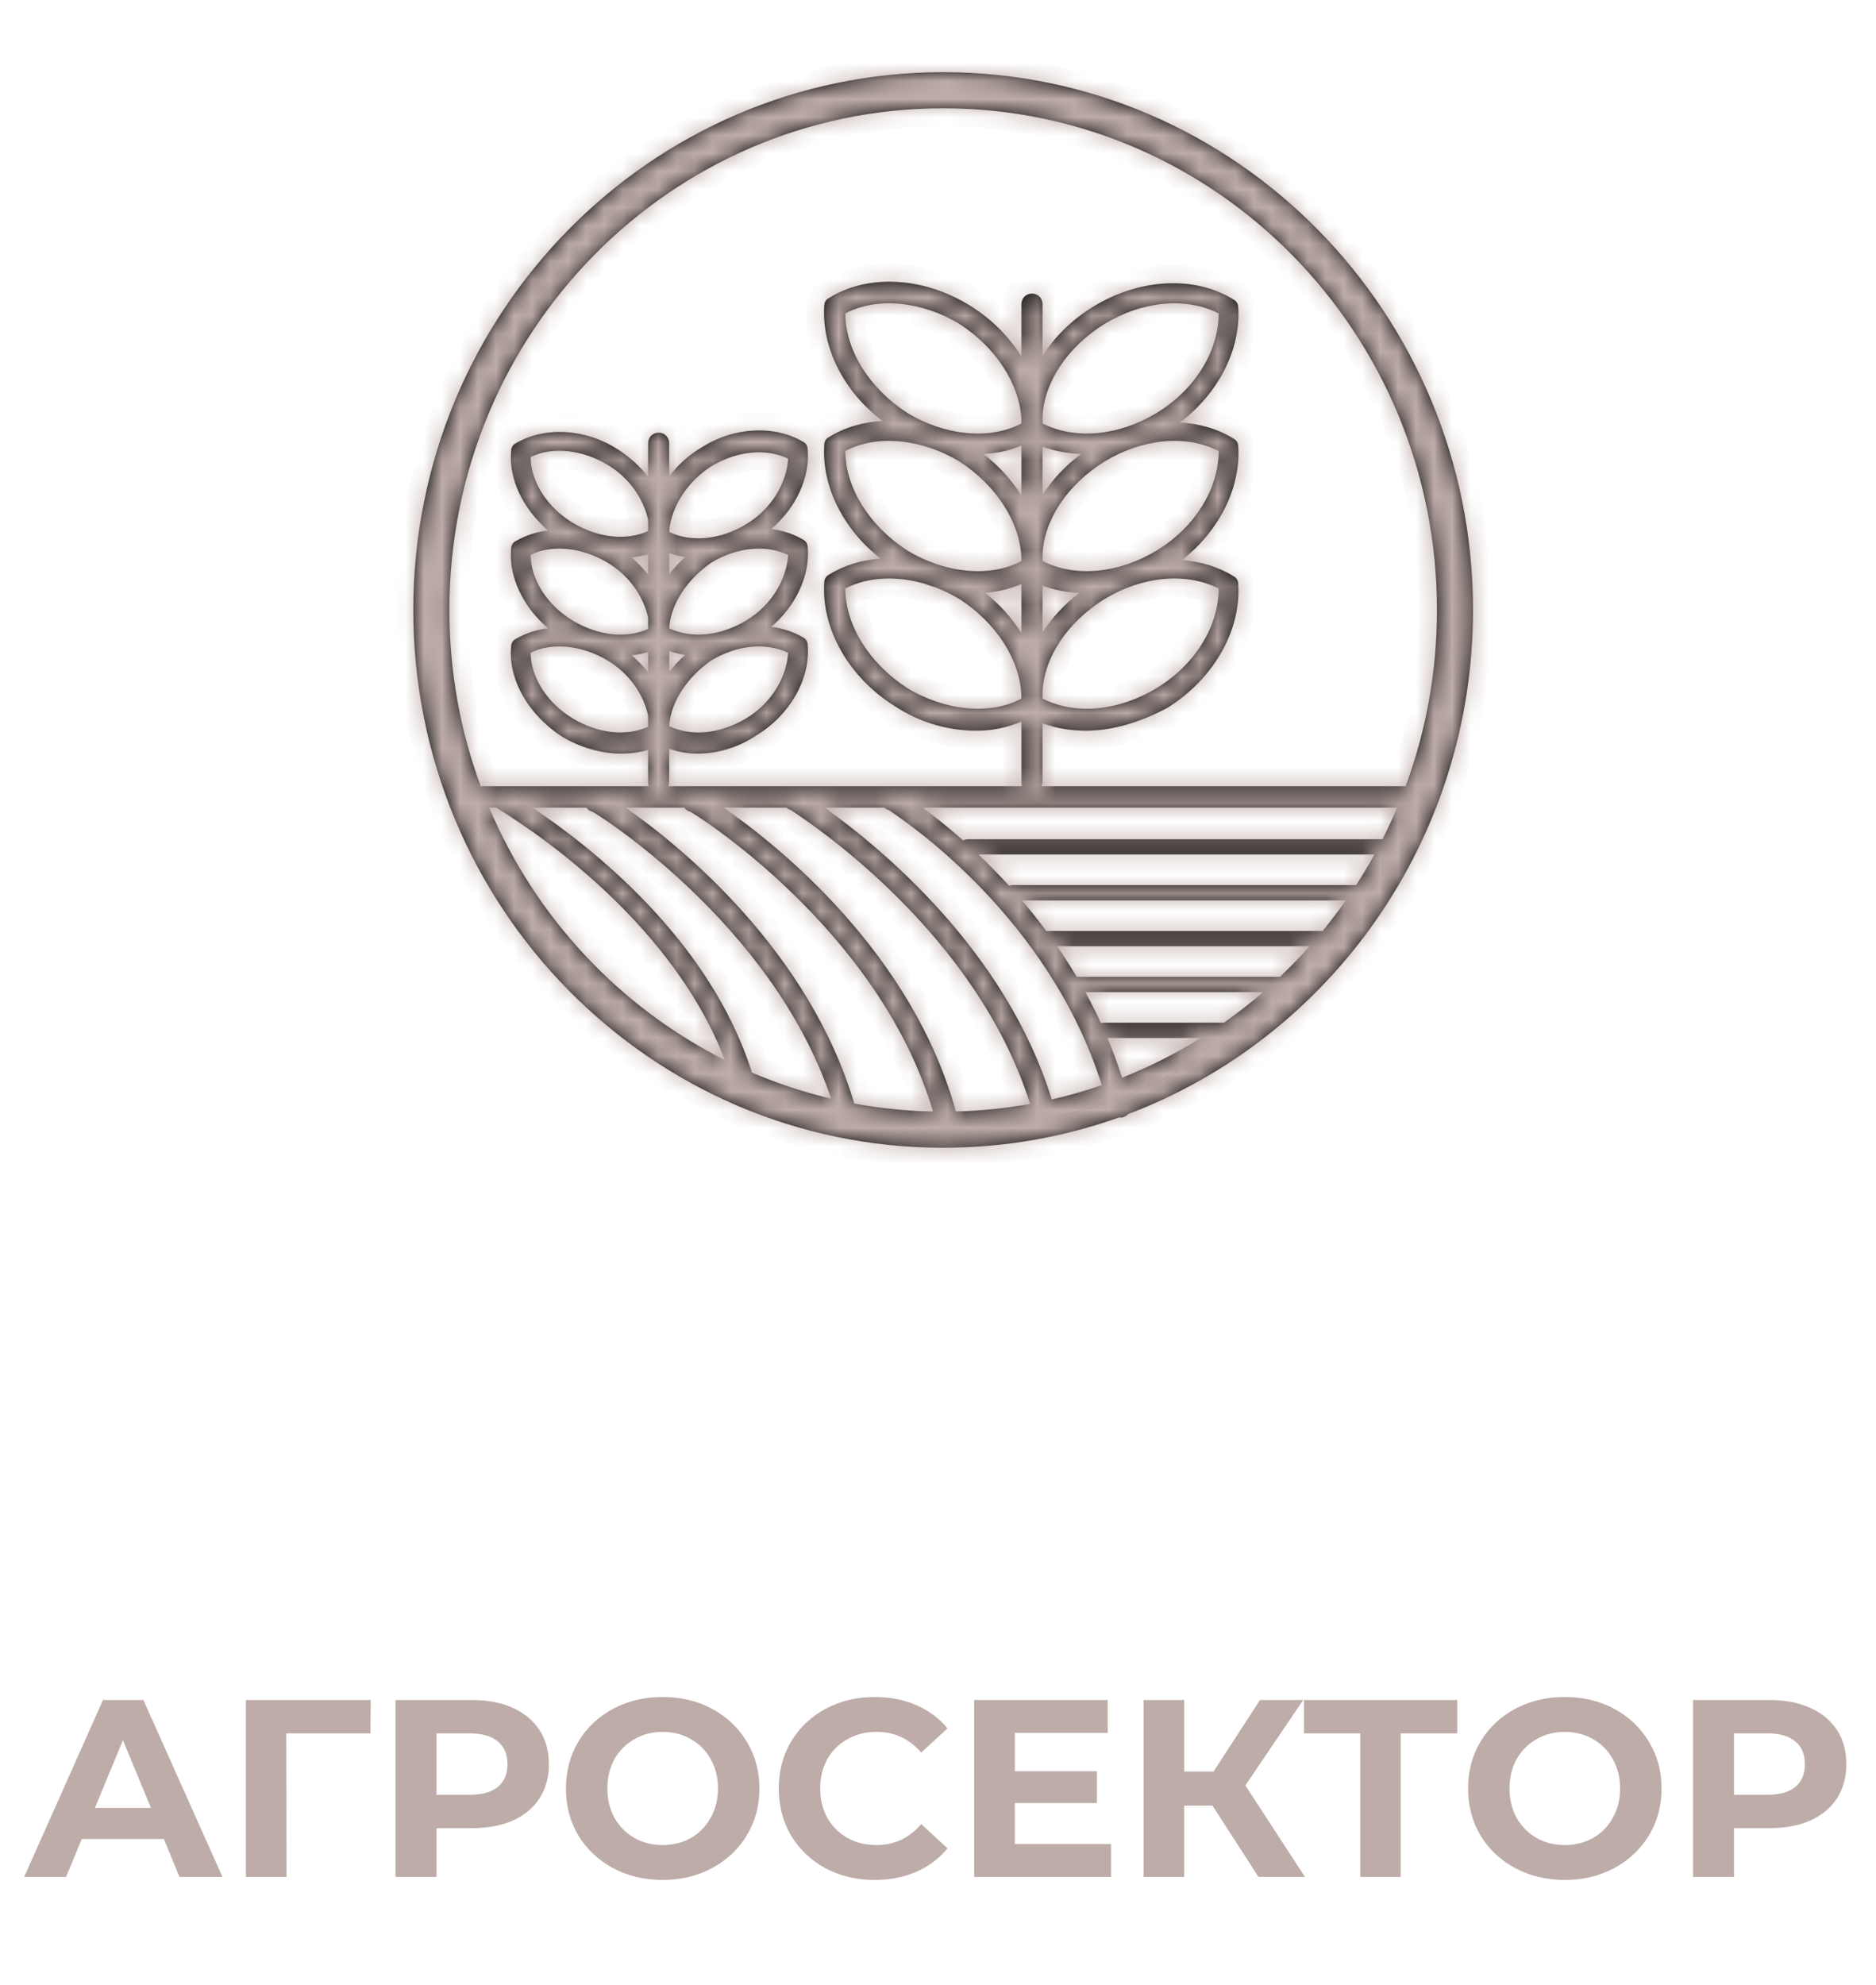 <svg width="104" height="110" viewBox="0 0 104 110" fill="none" xmlns="http://www.w3.org/2000/svg">
<mask id="path-1-inside-1" fill="white">
<path fill-rule="evenodd" clip-rule="evenodd" d="M24.912 33.798C24.912 18.432 37.182 6 52.287 6C67.391 6 79.661 18.432 79.661 33.798C79.661 37.237 79.047 40.529 77.924 43.567H57.74C57.774 43.485 57.795 43.391 57.795 43.286V40.078C58.562 40.363 59.388 40.49 60.215 40.49C61.717 40.49 63.303 39.981 64.721 39.219C67.308 37.61 68.811 34.899 68.644 32.358C68.644 32.189 68.56 32.02 68.393 31.935C67.547 31.406 66.56 31.109 65.518 31.04C67.612 29.405 68.793 27.003 68.644 24.735C68.644 24.566 68.56 24.396 68.393 24.312C67.519 23.766 66.496 23.467 65.416 23.411C67.574 21.775 68.795 19.332 68.644 17.027C68.644 16.858 68.56 16.689 68.393 16.604C66.224 15.249 63.136 15.418 60.549 17.027C59.4 17.742 58.465 18.674 57.795 19.712V16.86C57.795 16.521 57.544 16.267 57.21 16.267C56.877 16.267 56.626 16.521 56.626 16.86V19.76C55.952 18.669 54.986 17.688 53.789 16.943C51.202 15.334 48.114 15.164 45.944 16.519C45.777 16.604 45.694 16.773 45.694 16.943C45.542 19.247 46.763 21.691 48.921 23.326C47.842 23.383 46.818 23.681 45.944 24.227C45.777 24.312 45.694 24.481 45.694 24.651C45.545 26.918 46.725 29.321 48.819 30.955C47.777 31.025 46.791 31.321 45.944 31.85C45.777 31.935 45.694 32.104 45.694 32.274C45.527 34.815 47.029 37.525 49.616 39.135C51.035 40.066 52.62 40.49 54.123 40.49C55.035 40.49 55.859 40.31 56.626 39.983V43.371C56.626 43.44 56.637 43.506 56.656 43.567H37.055C37.083 43.485 37.098 43.391 37.098 43.286V41.489C37.581 41.663 38.116 41.76 38.683 41.76C39.768 41.76 40.937 41.421 41.938 40.744C43.774 39.643 44.943 37.61 44.776 35.746C44.776 35.577 44.692 35.408 44.525 35.323C43.997 35.013 43.395 34.815 42.758 34.733C44.111 33.581 44.916 31.894 44.776 30.326C44.776 30.156 44.692 29.987 44.525 29.902C43.997 29.592 43.395 29.394 42.758 29.312C44.111 28.161 44.916 26.473 44.776 24.905C44.776 24.735 44.692 24.566 44.525 24.481C42.94 23.549 40.686 23.634 38.85 24.82C38.16 25.234 37.564 25.78 37.098 26.399V24.567C37.098 24.229 36.847 23.974 36.514 23.974C36.18 23.974 35.929 24.229 35.929 24.567V26.413C35.476 25.84 34.91 25.325 34.26 24.905C32.424 23.719 30.171 23.634 28.585 24.566C28.418 24.651 28.335 24.82 28.335 24.989C28.193 26.568 29.011 28.208 30.381 29.394C29.734 29.473 29.121 29.672 28.585 29.987C28.418 30.072 28.335 30.241 28.335 30.41C28.193 31.989 29.011 33.629 30.381 34.814C29.734 34.894 29.121 35.093 28.585 35.408C28.418 35.492 28.335 35.662 28.335 35.831C28.168 37.695 29.336 39.643 31.172 40.828C32.174 41.421 33.342 41.76 34.427 41.76C34.934 41.76 35.441 41.698 35.929 41.554V43.371C35.929 43.44 35.94 43.506 35.959 43.567H27.505H27.504H26.649C25.526 40.529 24.912 37.237 24.912 33.798ZM27.119 44.753H27.504C28.766 45.521 37.11 50.688 40.185 58.739C34.355 55.817 29.695 50.848 27.119 44.753ZM29.523 44.753C32.77 46.931 39.355 52.057 41.685 59.434C43.092 60.036 44.56 60.52 46.075 60.878C42.806 51.103 32.921 44.979 32.842 44.979C32.7 44.943 32.588 44.861 32.513 44.753H29.523ZM34.683 44.753C37.803 46.927 44.848 52.691 47.356 61.147C48.777 61.409 50.236 61.56 51.724 61.591C48.713 51.402 38.347 44.979 38.266 44.979C38.124 44.943 38.013 44.861 37.938 44.753H34.683ZM57.106 61.167C55.765 61.409 54.39 61.552 52.99 61.588C50.599 52.892 43.312 46.964 40.117 44.753H43.601C43.669 44.819 43.756 44.868 43.858 44.894C43.862 44.899 43.898 44.923 43.962 44.965C45.042 45.682 54.124 51.713 57.106 61.167ZM58.304 60.923C55.752 52.642 48.827 46.977 45.724 44.753H49.026C49.094 44.819 49.18 44.868 49.282 44.894C49.287 44.899 49.318 44.92 49.374 44.957C50.313 45.59 58.167 50.876 61.081 60.13C60.176 60.442 59.249 60.707 58.304 60.923ZM77.454 44.753H51.151C51.771 45.21 52.54 45.815 53.388 46.566C53.477 46.526 53.584 46.504 53.701 46.504H76.642C76.932 45.931 77.203 45.347 77.454 44.753ZM76.194 47.35C75.876 47.928 75.538 48.493 75.181 49.044H56.17C56.087 49.044 56.009 49.057 55.94 49.081C55.364 48.449 54.793 47.872 54.243 47.35H76.194ZM56.654 49.892H74.611C74.203 50.473 73.774 51.038 73.325 51.586H58.001C57.558 50.987 57.107 50.422 56.654 49.892ZM58.606 52.432C58.978 52.972 59.341 53.537 59.69 54.127H70.958C71.529 53.586 72.077 53.021 72.601 52.432H58.606ZM61.031 56.685C60.76 56.095 60.472 55.524 60.172 54.974H70.023C69.328 55.574 68.604 56.139 67.853 56.668H61.199C61.14 56.668 61.084 56.674 61.031 56.685ZM61.395 57.515C61.691 58.222 61.962 58.956 62.203 59.716C63.731 59.113 65.193 58.374 66.573 57.515H61.395ZM81.661 33.798C81.661 46.587 73.714 57.508 62.542 61.731C62.467 61.819 62.357 61.884 62.218 61.919H62.051L62.041 61.919L62.03 61.919C58.982 63.005 55.703 63.597 52.287 63.597C36.049 63.597 22.912 50.242 22.912 33.798C22.912 17.355 36.049 4 52.287 4C68.524 4 81.661 17.355 81.661 33.798ZM35.929 28.8V29.432C34.691 29.979 33.144 29.799 31.756 28.97C30.338 28.123 29.42 26.683 29.42 25.328C30.588 24.735 32.257 24.905 33.676 25.752C34.889 26.476 35.674 27.633 35.929 28.8ZM35.929 30.712C35.631 30.8 35.325 30.858 35.017 30.889C35.356 31.179 35.663 31.496 35.929 31.834V30.712ZM37.098 31.82V30.648C37.378 30.748 37.675 30.823 37.986 30.869C37.654 31.157 37.356 31.477 37.098 31.82ZM35.929 34.221V34.853C34.691 35.4 33.144 35.219 31.756 34.391C30.338 33.544 29.42 32.104 29.42 30.749C30.588 30.156 32.257 30.326 33.676 31.173C34.889 31.896 35.674 33.053 35.929 34.221ZM35.929 36.133V37.255C35.663 36.917 35.356 36.6 35.017 36.31C35.325 36.278 35.631 36.221 35.929 36.133ZM37.098 37.241V36.069C37.378 36.169 37.675 36.244 37.986 36.289C37.654 36.577 37.356 36.898 37.098 37.241ZM35.929 39.642C35.674 38.474 34.889 37.317 33.676 36.593C32.257 35.746 30.588 35.577 29.42 36.17C29.42 37.525 30.338 38.965 31.756 39.812C33.144 40.64 34.691 40.821 35.929 40.274V39.642ZM37.106 40.133C37.108 40.169 37.11 40.206 37.111 40.242C38.361 40.827 39.94 40.656 41.354 39.812C42.773 38.965 43.607 37.525 43.691 36.17C42.439 35.577 40.853 35.746 39.434 36.593C38.133 37.502 37.228 38.812 37.106 40.133ZM41.354 34.391C39.94 35.235 38.361 35.406 37.111 34.821C37.11 34.785 37.108 34.748 37.106 34.712C37.228 33.392 38.133 32.081 39.434 31.173C40.853 30.326 42.439 30.156 43.691 30.749C43.607 32.104 42.773 33.544 41.354 34.391ZM39.434 25.836C38.143 26.656 37.242 28.03 37.109 29.345C37.111 29.392 37.112 29.439 37.113 29.486C38.362 30.07 39.941 29.899 41.354 29.055C42.773 28.208 43.607 26.768 43.691 25.413C42.439 24.82 40.853 24.989 39.434 25.836ZM56.62 23.225C56.616 23.307 56.614 23.389 56.614 23.471C54.862 24.395 52.365 24.139 50.284 22.872C48.197 21.517 46.862 19.399 46.862 17.366C48.614 16.435 51.118 16.689 53.205 17.959C55.209 19.261 56.52 21.267 56.62 23.225ZM57.795 23.102L57.795 23.465C59.631 24.396 62.051 24.142 64.137 22.872C66.224 21.601 67.559 19.484 67.559 17.366C65.723 16.435 63.303 16.689 61.216 17.959C59.175 19.234 57.872 21.184 57.795 23.102ZM57.795 27.42V24.747C58.475 24.999 59.201 25.128 59.933 25.154C59.062 25.799 58.34 26.574 57.795 27.42ZM57.795 30.726L57.795 31.088C59.631 32.02 62.051 31.765 64.137 30.495C66.224 29.224 67.559 27.107 67.559 24.989C65.723 24.058 63.303 24.312 61.216 25.582C59.175 26.857 57.872 28.807 57.795 30.726ZM54.512 25.15C55.379 25.813 56.093 26.606 56.626 27.468V24.688C55.97 24.975 55.272 25.116 54.512 25.15ZM56.626 35.091V32.359C55.998 32.627 55.332 32.797 54.61 32.849C55.433 33.496 56.114 34.261 56.626 35.091ZM57.795 32.455V35.043C58.318 34.232 59.003 33.486 59.826 32.857C59.131 32.823 58.442 32.695 57.795 32.455ZM57.795 38.349L57.795 38.711C59.631 39.643 62.051 39.389 64.137 38.118C66.224 36.848 67.559 34.73 67.559 32.612C65.723 31.681 63.303 31.935 61.216 33.205C59.175 34.48 57.872 36.43 57.795 38.349ZM51.248 32.342C51.444 32.416 51.643 32.481 51.842 32.539C52.307 32.715 52.765 32.938 53.205 33.205C55.224 34.517 56.539 36.543 56.622 38.514C56.618 38.582 56.616 38.65 56.615 38.717C54.863 39.642 52.365 39.386 50.284 38.118C48.197 36.763 46.862 34.645 46.862 32.612C48.089 31.96 49.685 31.889 51.248 32.342ZM56.622 30.891C56.618 30.959 56.616 31.026 56.615 31.094C54.863 32.019 52.365 31.763 50.284 30.495C48.197 29.14 46.862 27.022 46.862 24.989C48.614 24.058 51.118 24.312 53.205 25.582C55.224 26.894 56.539 28.92 56.622 30.891Z"/>
</mask>
<path fill-rule="evenodd" clip-rule="evenodd" d="M24.912 33.798C24.912 18.432 37.182 6 52.287 6C67.391 6 79.661 18.432 79.661 33.798C79.661 37.237 79.047 40.529 77.924 43.567H57.74C57.774 43.485 57.795 43.391 57.795 43.286V40.078C58.562 40.363 59.388 40.49 60.215 40.49C61.717 40.49 63.303 39.981 64.721 39.219C67.308 37.61 68.811 34.899 68.644 32.358C68.644 32.189 68.56 32.02 68.393 31.935C67.547 31.406 66.56 31.109 65.518 31.04C67.612 29.405 68.793 27.003 68.644 24.735C68.644 24.566 68.56 24.396 68.393 24.312C67.519 23.766 66.496 23.467 65.416 23.411C67.574 21.775 68.795 19.332 68.644 17.027C68.644 16.858 68.56 16.689 68.393 16.604C66.224 15.249 63.136 15.418 60.549 17.027C59.4 17.742 58.465 18.674 57.795 19.712V16.86C57.795 16.521 57.544 16.267 57.21 16.267C56.877 16.267 56.626 16.521 56.626 16.86V19.76C55.952 18.669 54.986 17.688 53.789 16.943C51.202 15.334 48.114 15.164 45.944 16.519C45.777 16.604 45.694 16.773 45.694 16.943C45.542 19.247 46.763 21.691 48.921 23.326C47.842 23.383 46.818 23.681 45.944 24.227C45.777 24.312 45.694 24.481 45.694 24.651C45.545 26.918 46.725 29.321 48.819 30.955C47.777 31.025 46.791 31.321 45.944 31.85C45.777 31.935 45.694 32.104 45.694 32.274C45.527 34.815 47.029 37.525 49.616 39.135C51.035 40.066 52.62 40.49 54.123 40.49C55.035 40.49 55.859 40.31 56.626 39.983V43.371C56.626 43.44 56.637 43.506 56.656 43.567H37.055C37.083 43.485 37.098 43.391 37.098 43.286V41.489C37.581 41.663 38.116 41.76 38.683 41.76C39.768 41.76 40.937 41.421 41.938 40.744C43.774 39.643 44.943 37.61 44.776 35.746C44.776 35.577 44.692 35.408 44.525 35.323C43.997 35.013 43.395 34.815 42.758 34.733C44.111 33.581 44.916 31.894 44.776 30.326C44.776 30.156 44.692 29.987 44.525 29.902C43.997 29.592 43.395 29.394 42.758 29.312C44.111 28.161 44.916 26.473 44.776 24.905C44.776 24.735 44.692 24.566 44.525 24.481C42.94 23.549 40.686 23.634 38.85 24.82C38.16 25.234 37.564 25.78 37.098 26.399V24.567C37.098 24.229 36.847 23.974 36.514 23.974C36.18 23.974 35.929 24.229 35.929 24.567V26.413C35.476 25.84 34.91 25.325 34.26 24.905C32.424 23.719 30.171 23.634 28.585 24.566C28.418 24.651 28.335 24.82 28.335 24.989C28.193 26.568 29.011 28.208 30.381 29.394C29.734 29.473 29.121 29.672 28.585 29.987C28.418 30.072 28.335 30.241 28.335 30.41C28.193 31.989 29.011 33.629 30.381 34.814C29.734 34.894 29.121 35.093 28.585 35.408C28.418 35.492 28.335 35.662 28.335 35.831C28.168 37.695 29.336 39.643 31.172 40.828C32.174 41.421 33.342 41.76 34.427 41.76C34.934 41.76 35.441 41.698 35.929 41.554V43.371C35.929 43.44 35.94 43.506 35.959 43.567H27.505H27.504H26.649C25.526 40.529 24.912 37.237 24.912 33.798ZM27.119 44.753H27.504C28.766 45.521 37.11 50.688 40.185 58.739C34.355 55.817 29.695 50.848 27.119 44.753ZM29.523 44.753C32.77 46.931 39.355 52.057 41.685 59.434C43.092 60.036 44.56 60.52 46.075 60.878C42.806 51.103 32.921 44.979 32.842 44.979C32.7 44.943 32.588 44.861 32.513 44.753H29.523ZM34.683 44.753C37.803 46.927 44.848 52.691 47.356 61.147C48.777 61.409 50.236 61.56 51.724 61.591C48.713 51.402 38.347 44.979 38.266 44.979C38.124 44.943 38.013 44.861 37.938 44.753H34.683ZM57.106 61.167C55.765 61.409 54.39 61.552 52.99 61.588C50.599 52.892 43.312 46.964 40.117 44.753H43.601C43.669 44.819 43.756 44.868 43.858 44.894C43.862 44.899 43.898 44.923 43.962 44.965C45.042 45.682 54.124 51.713 57.106 61.167ZM58.304 60.923C55.752 52.642 48.827 46.977 45.724 44.753H49.026C49.094 44.819 49.18 44.868 49.282 44.894C49.287 44.899 49.318 44.92 49.374 44.957C50.313 45.59 58.167 50.876 61.081 60.13C60.176 60.442 59.249 60.707 58.304 60.923ZM77.454 44.753H51.151C51.771 45.21 52.54 45.815 53.388 46.566C53.477 46.526 53.584 46.504 53.701 46.504H76.642C76.932 45.931 77.203 45.347 77.454 44.753ZM76.194 47.35C75.876 47.928 75.538 48.493 75.181 49.044H56.17C56.087 49.044 56.009 49.057 55.94 49.081C55.364 48.449 54.793 47.872 54.243 47.35H76.194ZM56.654 49.892H74.611C74.203 50.473 73.774 51.038 73.325 51.586H58.001C57.558 50.987 57.107 50.422 56.654 49.892ZM58.606 52.432C58.978 52.972 59.341 53.537 59.69 54.127H70.958C71.529 53.586 72.077 53.021 72.601 52.432H58.606ZM61.031 56.685C60.76 56.095 60.472 55.524 60.172 54.974H70.023C69.328 55.574 68.604 56.139 67.853 56.668H61.199C61.14 56.668 61.084 56.674 61.031 56.685ZM61.395 57.515C61.691 58.222 61.962 58.956 62.203 59.716C63.731 59.113 65.193 58.374 66.573 57.515H61.395ZM81.661 33.798C81.661 46.587 73.714 57.508 62.542 61.731C62.467 61.819 62.357 61.884 62.218 61.919H62.051L62.041 61.919L62.03 61.919C58.982 63.005 55.703 63.597 52.287 63.597C36.049 63.597 22.912 50.242 22.912 33.798C22.912 17.355 36.049 4 52.287 4C68.524 4 81.661 17.355 81.661 33.798ZM35.929 28.8V29.432C34.691 29.979 33.144 29.799 31.756 28.97C30.338 28.123 29.42 26.683 29.42 25.328C30.588 24.735 32.257 24.905 33.676 25.752C34.889 26.476 35.674 27.633 35.929 28.8ZM35.929 30.712C35.631 30.8 35.325 30.858 35.017 30.889C35.356 31.179 35.663 31.496 35.929 31.834V30.712ZM37.098 31.82V30.648C37.378 30.748 37.675 30.823 37.986 30.869C37.654 31.157 37.356 31.477 37.098 31.82ZM35.929 34.221V34.853C34.691 35.4 33.144 35.219 31.756 34.391C30.338 33.544 29.42 32.104 29.42 30.749C30.588 30.156 32.257 30.326 33.676 31.173C34.889 31.896 35.674 33.053 35.929 34.221ZM35.929 36.133V37.255C35.663 36.917 35.356 36.6 35.017 36.31C35.325 36.278 35.631 36.221 35.929 36.133ZM37.098 37.241V36.069C37.378 36.169 37.675 36.244 37.986 36.289C37.654 36.577 37.356 36.898 37.098 37.241ZM35.929 39.642C35.674 38.474 34.889 37.317 33.676 36.593C32.257 35.746 30.588 35.577 29.42 36.17C29.42 37.525 30.338 38.965 31.756 39.812C33.144 40.64 34.691 40.821 35.929 40.274V39.642ZM37.106 40.133C37.108 40.169 37.11 40.206 37.111 40.242C38.361 40.827 39.94 40.656 41.354 39.812C42.773 38.965 43.607 37.525 43.691 36.17C42.439 35.577 40.853 35.746 39.434 36.593C38.133 37.502 37.228 38.812 37.106 40.133ZM41.354 34.391C39.94 35.235 38.361 35.406 37.111 34.821C37.11 34.785 37.108 34.748 37.106 34.712C37.228 33.392 38.133 32.081 39.434 31.173C40.853 30.326 42.439 30.156 43.691 30.749C43.607 32.104 42.773 33.544 41.354 34.391ZM39.434 25.836C38.143 26.656 37.242 28.03 37.109 29.345C37.111 29.392 37.112 29.439 37.113 29.486C38.362 30.07 39.941 29.899 41.354 29.055C42.773 28.208 43.607 26.768 43.691 25.413C42.439 24.82 40.853 24.989 39.434 25.836ZM56.62 23.225C56.616 23.307 56.614 23.389 56.614 23.471C54.862 24.395 52.365 24.139 50.284 22.872C48.197 21.517 46.862 19.399 46.862 17.366C48.614 16.435 51.118 16.689 53.205 17.959C55.209 19.261 56.52 21.267 56.62 23.225ZM57.795 23.102L57.795 23.465C59.631 24.396 62.051 24.142 64.137 22.872C66.224 21.601 67.559 19.484 67.559 17.366C65.723 16.435 63.303 16.689 61.216 17.959C59.175 19.234 57.872 21.184 57.795 23.102ZM57.795 27.42V24.747C58.475 24.999 59.201 25.128 59.933 25.154C59.062 25.799 58.34 26.574 57.795 27.42ZM57.795 30.726L57.795 31.088C59.631 32.02 62.051 31.765 64.137 30.495C66.224 29.224 67.559 27.107 67.559 24.989C65.723 24.058 63.303 24.312 61.216 25.582C59.175 26.857 57.872 28.807 57.795 30.726ZM54.512 25.15C55.379 25.813 56.093 26.606 56.626 27.468V24.688C55.97 24.975 55.272 25.116 54.512 25.15ZM56.626 35.091V32.359C55.998 32.627 55.332 32.797 54.61 32.849C55.433 33.496 56.114 34.261 56.626 35.091ZM57.795 32.455V35.043C58.318 34.232 59.003 33.486 59.826 32.857C59.131 32.823 58.442 32.695 57.795 32.455ZM57.795 38.349L57.795 38.711C59.631 39.643 62.051 39.389 64.137 38.118C66.224 36.848 67.559 34.73 67.559 32.612C65.723 31.681 63.303 31.935 61.216 33.205C59.175 34.48 57.872 36.43 57.795 38.349ZM51.248 32.342C51.444 32.416 51.643 32.481 51.842 32.539C52.307 32.715 52.765 32.938 53.205 33.205C55.224 34.517 56.539 36.543 56.622 38.514C56.618 38.582 56.616 38.65 56.615 38.717C54.863 39.642 52.365 39.386 50.284 38.118C48.197 36.763 46.862 34.645 46.862 32.612C48.089 31.96 49.685 31.889 51.248 32.342ZM56.622 30.891C56.618 30.959 56.616 31.026 56.615 31.094C54.863 32.019 52.365 31.763 50.284 30.495C48.197 29.14 46.862 27.022 46.862 24.989C48.614 24.058 51.118 24.312 53.205 25.582C55.224 26.894 56.539 28.92 56.622 30.891Z" fill="black"/>
<path d="M77.924 43.567V44.567H78.62L78.862 43.914L77.924 43.567ZM57.74 43.567L56.817 43.184L56.242 44.567H57.74V43.567ZM57.795 40.078L58.142 39.141L56.795 38.642V40.078H57.795ZM64.721 39.219L65.195 40.1L65.223 40.085L65.25 40.068L64.721 39.219ZM68.644 32.358H67.644V32.391L67.646 32.424L68.644 32.358ZM68.393 31.935L67.864 32.783L67.901 32.807L67.941 32.827L68.393 31.935ZM65.518 31.04L64.903 30.252L62.838 31.863L65.452 32.038L65.518 31.04ZM68.644 24.735H67.644V24.768L67.646 24.801L68.644 24.735ZM68.393 24.312L67.864 25.16L67.901 25.183L67.941 25.204L68.393 24.312ZM65.416 23.411L64.812 22.614L62.631 24.266L65.364 24.409L65.416 23.411ZM68.644 17.027H67.644V17.06L67.646 17.093L68.644 17.027ZM68.393 16.604L67.864 17.452L67.901 17.476L67.941 17.496L68.393 16.604ZM60.549 17.027L61.077 17.877V17.877L60.549 17.027ZM57.795 19.712H56.795V23.106L58.635 20.255L57.795 19.712ZM56.626 19.76L55.776 20.286L57.626 23.278V19.76H56.626ZM53.789 16.943L54.317 16.094L53.789 16.943ZM45.944 16.519L46.397 17.411L46.436 17.391L46.474 17.367L45.944 16.519ZM45.694 16.943L46.691 17.008L46.694 16.976V16.943H45.694ZM48.921 23.326L48.974 24.325L51.706 24.182L49.525 22.529L48.921 23.326ZM45.944 24.227L46.397 25.119L46.436 25.099L46.474 25.075L45.944 24.227ZM45.694 24.651L46.691 24.716L46.694 24.683V24.651H45.694ZM48.819 30.955L48.886 31.953L51.499 31.779L49.434 30.167L48.819 30.955ZM45.944 31.85L46.397 32.742L46.436 32.722L46.474 32.698L45.944 31.85ZM45.694 32.274L46.691 32.339L46.694 32.306V32.274H45.694ZM49.616 39.135L50.165 38.299L50.155 38.292L50.144 38.285L49.616 39.135ZM56.626 39.983H57.626V38.469L56.234 39.063L56.626 39.983ZM56.656 43.567V44.567H58.029L57.608 43.261L56.656 43.567ZM37.055 43.567L36.107 43.247L35.661 44.567H37.055V43.567ZM37.098 41.489L37.436 40.548L36.098 40.067V41.489H37.098ZM41.938 40.744L41.424 39.886L41.4 39.9L41.378 39.916L41.938 40.744ZM44.776 35.746H43.776V35.791L43.78 35.836L44.776 35.746ZM44.525 35.323L44.019 36.185L44.045 36.201L44.073 36.215L44.525 35.323ZM42.758 34.733L42.11 33.972L40.389 35.438L42.631 35.725L42.758 34.733ZM44.776 30.326H43.776V30.37L43.78 30.415L44.776 30.326ZM44.525 29.902L44.019 30.764L44.045 30.78L44.073 30.794L44.525 29.902ZM42.758 29.312L42.11 28.551L40.389 30.017L42.631 30.304L42.758 29.312ZM44.776 24.905H43.776V24.949L43.78 24.994L44.776 24.905ZM44.525 24.481L44.019 25.343L44.045 25.359L44.073 25.373L44.525 24.481ZM38.85 24.82L39.365 25.678L39.379 25.669L39.393 25.66L38.85 24.82ZM37.098 26.399H36.098V29.39L37.897 27L37.098 26.399ZM35.929 26.413L35.145 27.033L36.929 29.291V26.413H35.929ZM34.26 24.905L34.803 24.065H34.803L34.26 24.905ZM28.585 24.566L29.038 25.458L29.065 25.444L29.092 25.428L28.585 24.566ZM28.335 24.989L29.331 25.079L29.335 25.034V24.989H28.335ZM30.381 29.394L30.503 30.386L32.739 30.112L31.035 28.637L30.381 29.394ZM28.585 29.987L29.038 30.878L29.065 30.865L29.092 30.849L28.585 29.987ZM28.335 30.41L29.331 30.5L29.335 30.455V30.41H28.335ZM30.381 34.814L30.503 35.807L32.739 35.533L31.035 34.058L30.381 34.814ZM28.585 35.408L29.038 36.299L29.065 36.285L29.092 36.27L28.585 35.408ZM28.335 35.831L29.331 35.92L29.335 35.876V35.831H28.335ZM31.172 40.828L30.63 41.669L30.646 41.679L30.663 41.689L31.172 40.828ZM35.929 41.554H36.929V40.216L35.646 40.594L35.929 41.554ZM35.959 43.567V44.567H37.332L36.911 43.261L35.959 43.567ZM26.649 43.567L25.711 43.914L25.953 44.567H26.649V43.567ZM27.504 44.753L28.024 43.899L27.784 43.753H27.504V44.753ZM27.119 44.753V43.753H25.61L26.198 45.142L27.119 44.753ZM40.185 58.739L39.737 59.633L42.037 60.786L41.119 58.382L40.185 58.739ZM41.685 59.434L40.731 59.736L40.869 60.174L41.292 60.354L41.685 59.434ZM29.523 44.753V43.753H26.236L28.966 45.584L29.523 44.753ZM46.075 60.878L45.846 61.851L47.593 62.263L47.024 60.56L46.075 60.878ZM32.842 44.979L32.596 45.948L32.717 45.979H32.842V44.979ZM32.513 44.753L33.334 44.182L33.036 43.753H32.513V44.753ZM47.356 61.147L46.397 61.431L46.571 62.019L47.174 62.13L47.356 61.147ZM34.683 44.753V43.753H31.498L34.111 45.574L34.683 44.753ZM51.724 61.591L51.704 62.591L53.071 62.619L52.684 61.307L51.724 61.591ZM38.266 44.979L38.02 45.948L38.141 45.979H38.266V44.979ZM37.938 44.753L38.759 44.182L38.46 43.753H37.938V44.753ZM52.99 61.588L52.026 61.853L52.233 62.607L53.015 62.587L52.99 61.588ZM57.106 61.167L57.283 62.151L58.401 61.95L58.059 60.866L57.106 61.167ZM40.117 44.753V43.753H36.914L39.548 45.575L40.117 44.753ZM43.601 44.753L44.295 44.033L44.004 43.753H43.601V44.753ZM43.858 44.894L44.57 44.192L44.374 43.993L44.103 43.925L43.858 44.894ZM43.962 44.965L43.409 45.798L43.409 45.798L43.962 44.965ZM45.724 44.753V43.753H42.613L45.142 45.566L45.724 44.753ZM58.304 60.923L57.348 61.217L57.621 62.104L58.526 61.898L58.304 60.923ZM49.026 44.753L49.719 44.033L49.429 43.753H49.026V44.753ZM49.282 44.894L49.994 44.192L49.798 43.993L49.528 43.925L49.282 44.894ZM49.374 44.957L49.932 44.128L49.932 44.128L49.374 44.957ZM61.081 60.13L61.407 61.076L62.328 60.759L62.035 59.83L61.081 60.13ZM51.151 44.753V43.753H48.108L50.558 45.558L51.151 44.753ZM77.454 44.753L78.375 45.142L78.963 43.753H77.454V44.753ZM53.388 46.566L52.725 47.315L53.208 47.743L53.797 47.478L53.388 46.566ZM76.642 46.504V47.504H77.256L77.534 46.956L76.642 46.504ZM75.181 49.044V50.044H75.725L76.02 49.588L75.181 49.044ZM76.194 47.35L77.07 47.833L77.887 46.35H76.194V47.35ZM55.94 49.081L55.2 49.755L55.642 50.239L56.263 50.027L55.94 49.081ZM54.243 47.35V46.35H51.737L53.555 48.076L54.243 47.35ZM74.611 49.892L75.43 50.465L76.532 48.892H74.611V49.892ZM56.654 49.892V48.892H54.488L55.893 50.54L56.654 49.892ZM73.325 51.586V52.586H73.798L74.098 52.22L73.325 51.586ZM58.001 51.586L57.197 52.181L57.497 52.586H58.001V51.586ZM59.69 54.127L58.829 54.636L59.119 55.127H59.69V54.127ZM58.606 52.432V51.432H56.703L57.783 53L58.606 52.432ZM70.958 54.127V55.127H71.357L71.646 54.852L70.958 54.127ZM72.601 52.432L73.348 53.097L74.83 51.432H72.601V52.432ZM60.172 54.974V53.974H58.486L59.294 55.453L60.172 54.974ZM61.031 56.685L60.122 57.102L60.457 57.831L61.241 57.663L61.031 56.685ZM70.023 54.974L70.677 55.73L72.709 53.974H70.023V54.974ZM67.853 56.668V57.668H68.169L68.428 57.486L67.853 56.668ZM61.395 57.515V56.515H59.892L60.472 57.901L61.395 57.515ZM62.203 59.716L61.25 60.018L61.574 61.04L62.57 60.646L62.203 59.716ZM66.573 57.515L67.102 58.364L70.072 56.515H66.573V57.515ZM62.542 61.731L62.189 60.795L61.948 60.886L61.781 61.082L62.542 61.731ZM62.218 61.919V62.919H62.343L62.464 62.888L62.218 61.919ZM62.051 61.919L62.042 62.919H62.051V61.919ZM62.041 61.919L62.013 62.919L62.022 62.919L62.032 62.919L62.041 61.919ZM62.03 61.919L62.058 60.919L61.871 60.914L61.694 60.977L62.03 61.919ZM35.929 29.432L36.333 30.347L36.929 30.084V29.432H35.929ZM35.929 28.8H36.929V28.692L36.906 28.586L35.929 28.8ZM31.756 28.97L32.269 28.112L31.756 28.97ZM29.42 25.328L28.967 24.436L28.42 24.714V25.328H29.42ZM33.676 25.752L34.189 24.893L33.676 25.752ZM35.017 30.889L34.916 29.894L32.59 30.132L34.368 31.649L35.017 30.889ZM35.929 30.712H36.929V29.374L35.646 29.753L35.929 30.712ZM35.929 31.834L35.145 32.454L36.929 34.712V31.834H35.929ZM37.098 30.648L37.436 29.707L36.098 29.226V30.648H37.098ZM37.098 31.82H36.098V34.81L37.897 32.421L37.098 31.82ZM37.986 30.869L38.641 31.624L40.29 30.193L38.13 29.879L37.986 30.869ZM35.929 34.853L36.333 35.768L36.929 35.505V34.853H35.929ZM35.929 34.221H36.929V34.113L36.906 34.007L35.929 34.221ZM31.756 34.391L31.244 35.25H31.244L31.756 34.391ZM29.42 30.749L28.967 29.857L28.42 30.135V30.749H29.42ZM33.676 31.173L33.163 32.031H33.163L33.676 31.173ZM35.929 37.255L35.145 37.875L36.929 40.133V37.255H35.929ZM35.929 36.133H36.929V34.795L35.646 35.174L35.929 36.133ZM35.017 36.31L34.916 35.315L32.59 35.553L34.368 37.07L35.017 36.31ZM37.098 36.069L37.436 35.127L36.098 34.646V36.069H37.098ZM37.098 37.241H36.098V40.231L37.897 37.842L37.098 37.241ZM37.986 36.289L38.641 37.045L40.29 35.614L38.13 35.3L37.986 36.289ZM33.676 36.593L34.189 35.735H34.189L33.676 36.593ZM35.929 39.642H36.929V39.534L36.906 39.428L35.929 39.642ZM29.42 36.17L28.967 35.278L28.42 35.556V36.17H29.42ZM31.756 39.812L32.269 38.953L32.269 38.953L31.756 39.812ZM35.929 40.274L36.333 41.188L36.929 40.925V40.274H35.929ZM37.111 40.242L36.111 40.278L36.133 40.888L36.687 41.147L37.111 40.242ZM37.106 40.133L36.11 40.041L36.103 40.118L36.108 40.195L37.106 40.133ZM41.354 39.812L40.841 38.953L40.841 38.953L41.354 39.812ZM43.691 36.17L44.689 36.231L44.73 35.556L44.119 35.266L43.691 36.17ZM39.434 36.593L38.922 35.735L38.891 35.753L38.862 35.773L39.434 36.593ZM37.111 34.821L36.111 34.857L36.133 35.467L36.687 35.727L37.111 34.821ZM41.354 34.391L41.867 35.25L41.354 34.391ZM37.106 34.712L36.11 34.62L36.103 34.697L36.108 34.774L37.106 34.712ZM39.434 31.173L38.922 30.314L38.891 30.332L38.862 30.352L39.434 31.173ZM43.691 30.749L44.689 30.811L44.73 30.135L44.119 29.845L43.691 30.749ZM37.109 29.345L36.114 29.244L36.106 29.319L36.11 29.394L37.109 29.345ZM39.434 25.836L38.922 24.978L38.91 24.985L38.899 24.992L39.434 25.836ZM37.113 29.486L36.113 29.501L36.122 30.127L36.689 30.392L37.113 29.486ZM41.354 29.055L40.841 28.196H40.841L41.354 29.055ZM43.691 25.413L44.689 25.474L44.73 24.799L44.119 24.509L43.691 25.413ZM56.614 23.471L57.08 24.356L57.611 24.076L57.614 23.477L56.614 23.471ZM56.62 23.225L57.619 23.271L57.621 23.222L57.619 23.174L56.62 23.225ZM50.284 22.872L49.739 23.71L49.751 23.718L49.764 23.726L50.284 22.872ZM46.862 17.366L46.392 16.483L45.862 16.765V17.366H46.862ZM53.205 17.959L53.749 17.121L53.737 17.113L53.725 17.105L53.205 17.959ZM57.795 23.465L56.795 23.465L56.795 24.079L57.342 24.357L57.795 23.465ZM57.795 23.102L56.795 23.062L56.795 23.082V23.102L57.795 23.102ZM67.559 17.366H68.559V16.752L68.011 16.475L67.559 17.366ZM61.216 17.959L60.696 17.105L60.687 17.111L61.216 17.959ZM57.795 24.747L58.142 23.81L56.795 23.311V24.747H57.795ZM57.795 27.42H56.795V30.814L58.635 27.962L57.795 27.42ZM59.933 25.154L60.528 25.957L62.825 24.256L59.968 24.154L59.933 25.154ZM57.795 31.088L56.795 31.088L56.795 31.702L57.342 31.98L57.795 31.088ZM57.795 30.726L56.795 30.685L56.795 30.705V30.726L57.795 30.726ZM64.137 30.495L63.617 29.641L64.137 30.495ZM67.559 24.989H68.559V24.375L68.011 24.098L67.559 24.989ZM61.216 25.582L60.696 24.728L60.687 24.734L61.216 25.582ZM56.626 27.468L55.776 27.994L57.626 30.985V27.468H56.626ZM54.512 25.15L54.467 24.151L51.721 24.276L53.905 25.945L54.512 25.15ZM56.626 24.688H57.626V23.159L56.226 23.772L56.626 24.688ZM56.626 32.359H57.626V30.846L56.234 31.439L56.626 32.359ZM56.626 35.091L55.776 35.617L57.626 38.609V35.091H56.626ZM54.61 32.849L54.537 31.852L51.961 32.039L53.992 33.635L54.61 32.849ZM57.795 35.043H56.795V38.437L58.635 35.585L57.795 35.043ZM57.795 32.455L58.142 31.517L56.795 31.018V32.455H57.795ZM59.826 32.857L60.433 33.652L62.605 31.993L59.876 31.858L59.826 32.857ZM57.795 38.711L56.795 38.711L56.795 39.325L57.342 39.603L57.795 38.711ZM57.795 38.349L56.795 38.308L56.795 38.328V38.349L57.795 38.349ZM64.137 38.118L63.617 37.264L64.137 38.118ZM67.559 32.612H68.559V31.999L68.011 31.721L67.559 32.612ZM61.216 33.205L60.696 32.351L60.687 32.357L61.216 33.205ZM51.842 32.539L52.195 31.604L52.158 31.59L52.121 31.579L51.842 32.539ZM51.248 32.342L51.599 31.405L51.563 31.392L51.526 31.381L51.248 32.342ZM53.205 33.205L53.749 32.367L53.737 32.359L53.725 32.351L53.205 33.205ZM56.622 38.514L57.621 38.567L57.623 38.52L57.621 38.473L56.622 38.514ZM56.615 38.717L57.081 39.602L57.603 39.326L57.615 38.736L56.615 38.717ZM50.284 38.118L49.739 38.957L49.751 38.965L49.764 38.972L50.284 38.118ZM46.862 32.612L46.392 31.73L45.862 32.012V32.612H46.862ZM56.615 31.094L57.081 31.978L57.603 31.703L57.615 31.113L56.615 31.094ZM56.622 30.891L57.621 30.944L57.623 30.897L57.621 30.849L56.622 30.891ZM50.284 30.495L49.739 31.334L49.751 31.341L49.764 31.349L50.284 30.495ZM46.862 24.989L46.392 24.106L45.862 24.389V24.989H46.862ZM53.205 25.582L53.749 24.744L53.737 24.736L53.725 24.728L53.205 25.582ZM52.287 5C36.616 5 23.912 17.893 23.912 33.798H25.912C25.912 18.97 37.748 7 52.287 7V5ZM80.661 33.798C80.661 17.893 67.957 5 52.287 5V7C66.825 7 78.661 18.97 78.661 33.798H80.661ZM78.862 43.914C80.025 40.766 80.661 37.357 80.661 33.798H78.661C78.661 37.117 78.069 40.292 76.986 43.22L78.862 43.914ZM57.74 44.567H77.924V42.567H57.74V44.567ZM56.795 43.286C56.795 43.259 56.8 43.223 56.817 43.184L58.664 43.951C58.748 43.747 58.795 43.522 58.795 43.286H56.795ZM56.795 40.078V43.286H58.795V40.078H56.795ZM60.215 39.49C59.489 39.49 58.782 39.378 58.142 39.141L57.447 41.016C58.342 41.347 59.288 41.49 60.215 41.49V39.49ZM64.248 38.338C62.926 39.049 61.504 39.49 60.215 39.49V41.49C61.93 41.49 63.679 40.914 65.195 40.1L64.248 38.338ZM67.646 32.424C67.785 34.535 66.523 36.921 64.193 38.37L65.25 40.068C68.094 38.299 69.837 35.264 69.642 32.293L67.646 32.424ZM67.941 32.827C67.721 32.715 67.644 32.505 67.644 32.358H69.644C69.644 31.873 69.4 31.324 68.846 31.043L67.941 32.827ZM65.452 32.038C66.348 32.097 67.172 32.351 67.864 32.783L68.923 31.087C67.922 30.461 66.773 30.121 65.585 30.042L65.452 32.038ZM67.646 24.801C67.77 26.683 66.783 28.784 64.903 30.252L66.133 31.828C68.442 30.026 69.816 27.323 69.642 24.67L67.646 24.801ZM67.941 25.204C67.721 25.092 67.644 24.882 67.644 24.735H69.644C69.644 24.25 69.4 23.701 68.846 23.42L67.941 25.204ZM65.364 24.409C66.294 24.458 67.149 24.714 67.864 25.16L68.923 23.464C67.889 22.818 66.698 22.476 65.468 22.412L65.364 24.409ZM67.646 17.093C67.772 19.006 66.75 21.145 64.812 22.614L66.02 24.208C68.398 22.406 69.819 19.658 69.642 16.962L67.646 17.093ZM67.941 17.496C67.721 17.384 67.644 17.174 67.644 17.027H69.644C69.644 16.543 69.4 15.993 68.846 15.712L67.941 17.496ZM61.077 17.877C63.417 16.421 66.088 16.343 67.864 17.452L68.923 15.756C66.36 14.155 62.855 14.415 60.02 16.178L61.077 17.877ZM58.635 20.255C59.223 19.343 60.051 18.515 61.077 17.877L60.02 16.178C58.748 16.97 57.706 18.006 56.954 19.17L58.635 20.255ZM56.795 16.86V19.712H58.795V16.86H56.795ZM57.21 17.267C57.116 17.267 57.003 17.227 56.915 17.138C56.828 17.049 56.795 16.942 56.795 16.86H58.795C58.795 15.982 58.111 15.267 57.21 15.267V17.267ZM57.626 16.86C57.626 16.942 57.593 17.049 57.505 17.138C57.417 17.227 57.305 17.267 57.21 17.267V15.267C56.31 15.267 55.626 15.982 55.626 16.86H57.626ZM57.626 19.76V16.86H55.626V19.76H57.626ZM53.261 17.792C54.33 18.457 55.184 19.328 55.776 20.286L57.477 19.234C56.72 18.009 55.643 16.919 54.317 16.094L53.261 17.792ZM46.474 17.367C48.25 16.258 50.921 16.336 53.261 17.792L54.317 16.094C51.483 14.331 47.978 14.07 45.414 15.671L46.474 17.367ZM46.694 16.943C46.694 17.089 46.617 17.299 46.397 17.411L45.491 15.628C44.938 15.909 44.694 16.458 44.694 16.943H46.694ZM49.525 22.529C47.587 21.06 46.566 18.921 46.691 17.008L44.696 16.877C44.519 19.573 45.94 22.321 48.317 24.123L49.525 22.529ZM46.474 25.075C47.188 24.629 48.044 24.373 48.974 24.325L48.869 22.327C47.64 22.392 46.448 22.733 45.414 23.379L46.474 25.075ZM46.694 24.651C46.694 24.797 46.617 25.007 46.397 25.119L45.491 23.335C44.938 23.616 44.694 24.166 44.694 24.651H46.694ZM49.434 30.167C47.554 28.7 46.568 26.598 46.691 24.716L44.696 24.585C44.522 27.238 45.895 29.942 48.204 31.744L49.434 30.167ZM46.474 32.698C47.166 32.266 47.99 32.013 48.886 31.953L48.752 29.957C47.565 30.037 46.416 30.377 45.414 31.002L46.474 32.698ZM46.694 32.274C46.694 32.42 46.617 32.63 46.397 32.742L45.491 30.958C44.938 31.239 44.694 31.789 44.694 32.274H46.694ZM50.144 38.285C47.814 36.836 46.553 34.45 46.691 32.339L44.696 32.208C44.501 35.179 46.244 38.214 49.088 39.984L50.144 38.285ZM54.123 39.49C52.806 39.49 51.413 39.118 50.165 38.299L49.067 39.97C50.656 41.014 52.434 41.49 54.123 41.49V39.49ZM56.234 39.063C55.588 39.338 54.897 39.49 54.123 39.49V41.49C55.173 41.49 56.13 41.281 57.019 40.902L56.234 39.063ZM57.626 43.371V39.983H55.626V43.371H57.626ZM57.608 43.261C57.621 43.301 57.626 43.339 57.626 43.371H55.626C55.626 43.542 55.652 43.711 55.705 43.874L57.608 43.261ZM37.055 44.567H56.656V42.567H37.055V44.567ZM36.098 43.286C36.098 43.294 36.097 43.279 36.107 43.247L38.002 43.887C38.068 43.691 38.098 43.487 38.098 43.286H36.098ZM36.098 41.489V43.286H38.098V41.489H36.098ZM38.683 40.76C38.23 40.76 37.81 40.683 37.436 40.548L36.759 42.431C37.353 42.644 38.002 42.76 38.683 42.76V40.76ZM41.378 39.916C40.542 40.481 39.569 40.76 38.683 40.76V42.76C39.968 42.76 41.331 42.362 42.498 41.572L41.378 39.916ZM43.78 35.836C43.906 37.246 42.997 38.943 41.424 39.886L42.452 41.601C44.551 40.343 45.979 37.974 45.772 35.657L43.78 35.836ZM44.073 36.215C43.853 36.103 43.776 35.893 43.776 35.746H45.776C45.776 35.261 45.532 34.712 44.978 34.431L44.073 36.215ZM42.631 35.725C43.145 35.791 43.617 35.949 44.019 36.185L45.032 34.461C44.377 34.076 43.644 33.839 42.886 33.742L42.631 35.725ZM43.78 30.415C43.885 31.595 43.27 32.984 42.11 33.972L43.407 35.495C44.952 34.179 45.947 32.193 45.772 30.236L43.78 30.415ZM44.073 30.794C43.853 30.682 43.776 30.472 43.776 30.326H45.776C45.776 29.84 45.532 29.291 44.978 29.01L44.073 30.794ZM42.631 30.304C43.145 30.37 43.617 30.528 44.019 30.764L45.032 29.04C44.377 28.655 43.644 28.418 42.886 28.321L42.631 30.304ZM43.78 24.994C43.885 26.174 43.27 27.563 42.11 28.551L43.407 30.074C44.952 28.758 45.947 26.772 45.772 24.816L43.78 24.994ZM44.073 25.373C43.853 25.261 43.776 25.051 43.776 24.905H45.776C45.776 24.42 45.532 23.87 44.978 23.59L44.073 25.373ZM39.393 25.66C40.955 24.651 42.801 24.628 44.019 25.343L45.032 23.619C43.078 22.471 40.418 22.617 38.308 23.98L39.393 25.66ZM37.897 27C38.287 26.482 38.788 26.024 39.365 25.678L38.336 23.962C37.532 24.445 36.84 25.078 36.299 25.797L37.897 27ZM36.098 24.567V26.399H38.098V24.567H36.098ZM36.514 24.974C36.419 24.974 36.306 24.935 36.218 24.846C36.131 24.757 36.098 24.65 36.098 24.567H38.098C38.098 23.69 37.413 22.974 36.514 22.974V24.974ZM36.929 24.567C36.929 24.65 36.896 24.757 36.809 24.846C36.721 24.935 36.608 24.974 36.514 24.974V22.974C35.614 22.974 34.929 23.69 34.929 24.567H36.929ZM36.929 26.413V24.567H34.929V26.413H36.929ZM33.718 25.745C34.278 26.107 34.761 26.548 35.145 27.033L36.714 25.793C36.191 25.131 35.542 24.543 34.803 24.065L33.718 25.745ZM29.092 25.428C30.309 24.713 32.156 24.736 33.718 25.745L34.803 24.065C32.693 22.702 30.032 22.556 28.079 23.704L29.092 25.428ZM29.335 24.989C29.335 25.136 29.258 25.346 29.038 25.458L28.133 23.674C27.579 23.955 27.335 24.504 27.335 24.989H29.335ZM31.035 28.637C29.839 27.602 29.226 26.255 29.331 25.079L27.339 24.9C27.161 26.882 28.183 28.814 29.726 30.15L31.035 28.637ZM29.092 30.849C29.5 30.609 29.979 30.45 30.503 30.386L30.259 28.401C29.488 28.495 28.743 28.734 28.079 29.125L29.092 30.849ZM29.335 30.41C29.335 30.556 29.258 30.767 29.038 30.878L28.133 29.095C27.579 29.376 27.335 29.925 27.335 30.41H29.335ZM31.035 34.058C29.839 33.023 29.226 31.676 29.331 30.5L27.339 30.321C27.161 32.303 28.183 34.235 29.726 35.571L31.035 34.058ZM29.092 36.27C29.5 36.03 29.979 35.871 30.503 35.807L30.259 33.822C29.488 33.916 28.743 34.155 28.079 34.545L29.092 36.27ZM29.335 35.831C29.335 35.977 29.258 36.188 29.038 36.299L28.133 34.516C27.579 34.797 27.335 35.346 27.335 35.831H29.335ZM31.715 39.989C30.095 38.942 29.206 37.313 29.331 35.92L27.339 35.742C27.13 38.076 28.577 40.343 30.63 41.669L31.715 39.989ZM34.427 40.76C33.538 40.76 32.544 40.478 31.682 39.968L30.663 41.689C31.803 42.364 33.146 42.76 34.427 42.76V40.76ZM35.646 40.594C35.263 40.708 34.853 40.76 34.427 40.76V42.76C35.016 42.76 35.619 42.688 36.212 42.513L35.646 40.594ZM36.929 43.371V41.554H34.929V43.371H36.929ZM36.911 43.261C36.924 43.301 36.929 43.339 36.929 43.371H34.929C34.929 43.542 34.955 43.711 35.008 43.874L36.911 43.261ZM27.505 44.567H35.959V42.567H27.505V44.567ZM27.504 44.567H27.505V42.567H27.504V44.567ZM26.649 44.567H27.504V42.567H26.649V44.567ZM23.912 33.798C23.912 37.357 24.548 40.766 25.711 43.914L27.587 43.22C26.505 40.292 25.912 37.117 25.912 33.798H23.912ZM27.504 43.753H27.119V45.753H27.504V43.753ZM41.119 58.382C39.504 54.153 36.526 50.724 33.838 48.275C31.142 45.819 28.679 44.297 28.024 43.899L26.984 45.607C27.591 45.976 29.931 47.422 32.491 49.754C35.06 52.094 37.791 55.274 39.251 59.096L41.119 58.382ZM26.198 45.142C28.866 51.455 33.693 56.603 39.737 59.633L40.633 57.845C35.017 55.03 30.524 50.241 28.04 44.364L26.198 45.142ZM42.638 59.133C40.199 51.411 33.359 46.121 30.08 43.922L28.966 45.584C32.181 47.74 38.51 52.704 40.731 59.736L42.638 59.133ZM46.305 59.904C44.846 59.56 43.433 59.094 42.077 58.515L41.292 60.354C42.752 60.977 44.274 61.481 45.846 61.851L46.305 59.904ZM32.842 45.979C32.685 45.979 32.566 45.94 32.549 45.935C32.509 45.923 32.478 45.91 32.464 45.904C32.433 45.892 32.411 45.881 32.405 45.878C32.39 45.87 32.382 45.865 32.387 45.868C32.394 45.872 32.413 45.883 32.447 45.904C32.513 45.944 32.615 46.008 32.75 46.097C33.02 46.274 33.41 46.541 33.891 46.894C34.852 47.601 36.163 48.645 37.572 49.987C40.402 52.682 43.565 56.524 45.127 61.195L47.024 60.56C45.317 55.457 41.902 51.349 38.952 48.539C37.471 47.128 36.092 46.03 35.075 45.283C34.567 44.909 34.147 44.621 33.847 44.425C33.698 44.327 33.577 44.25 33.487 44.196C33.444 44.169 33.403 44.145 33.367 44.125C33.351 44.116 33.327 44.102 33.299 44.089C33.287 44.083 33.26 44.07 33.227 44.056C33.21 44.049 33.178 44.036 33.136 44.023C33.119 44.018 32.999 43.979 32.842 43.979V45.979ZM31.692 45.324C31.901 45.625 32.215 45.852 32.596 45.948L33.087 44.01C33.185 44.034 33.275 44.097 33.334 44.182L31.692 45.324ZM29.523 45.753H32.513V43.753H29.523V45.753ZM48.315 60.862C45.708 52.072 38.425 46.142 35.254 43.932L34.111 45.574C37.18 47.712 43.989 53.311 46.397 61.431L48.315 60.862ZM51.745 60.591C50.311 60.562 48.906 60.416 47.537 60.163L47.174 62.13C48.648 62.402 50.161 62.559 51.704 62.591L51.745 60.591ZM38.266 45.979C38.107 45.979 37.986 45.939 37.971 45.934C37.931 45.922 37.9 45.909 37.886 45.903C37.856 45.891 37.834 45.88 37.828 45.877C37.814 45.87 37.806 45.865 37.812 45.868C37.82 45.873 37.841 45.885 37.876 45.907C37.946 45.949 38.053 46.017 38.194 46.11C38.476 46.296 38.885 46.576 39.385 46.946C40.387 47.686 41.749 48.779 43.201 50.183C46.117 53.003 49.328 57.012 50.766 61.874L52.684 61.307C51.109 55.981 47.631 51.684 44.592 48.745C43.065 47.27 41.633 46.12 40.574 45.337C40.044 44.946 39.606 44.645 39.294 44.439C39.138 44.337 39.011 44.257 38.919 44.2C38.873 44.172 38.831 44.147 38.795 44.127C38.778 44.117 38.753 44.104 38.726 44.09C38.714 44.084 38.688 44.071 38.654 44.057C38.638 44.05 38.606 44.037 38.564 44.024C38.548 44.019 38.426 43.979 38.266 43.979V45.979ZM37.116 45.324C37.326 45.625 37.639 45.852 38.02 45.948L38.512 44.01C38.609 44.034 38.7 44.097 38.759 44.182L37.116 45.324ZM34.683 45.753H37.938V43.753H34.683V45.753ZM53.015 62.587C54.467 62.55 55.892 62.402 57.283 62.151L56.928 60.183C55.637 60.416 54.313 60.553 52.964 60.588L53.015 62.587ZM39.548 45.575C42.694 47.753 49.732 53.509 52.026 61.853L53.954 61.323C51.467 52.275 43.93 46.176 40.686 43.931L39.548 45.575ZM43.601 43.753H40.117V45.753H43.601V43.753ZM44.103 43.925C44.17 43.942 44.238 43.978 44.295 44.033L42.907 45.473C43.101 45.66 43.342 45.795 43.612 45.863L44.103 43.925ZM44.516 44.132C44.482 44.11 44.461 44.096 44.447 44.087C44.44 44.082 44.441 44.082 44.445 44.085C44.447 44.087 44.455 44.093 44.467 44.102C44.473 44.106 44.484 44.114 44.497 44.125C44.504 44.131 44.513 44.139 44.524 44.149C44.535 44.158 44.551 44.173 44.57 44.192L43.145 45.596C43.201 45.653 43.254 45.691 43.254 45.692C43.269 45.703 43.282 45.712 43.289 45.717C43.303 45.727 43.318 45.737 43.328 45.744C43.349 45.759 43.379 45.778 43.409 45.798L44.516 44.132ZM58.059 60.866C56.502 55.929 53.368 51.924 50.528 49.083C47.681 46.235 45.077 44.505 44.516 44.132L43.409 45.798C43.927 46.142 46.404 47.786 49.114 50.497C51.83 53.214 54.728 56.952 56.152 61.468L58.059 60.866ZM45.142 45.566C48.206 47.762 54.897 53.264 57.348 61.217L59.26 60.628C56.606 52.019 49.449 46.192 46.307 43.94L45.142 45.566ZM49.026 43.753H45.724V45.753H49.026V43.753ZM49.528 43.925C49.595 43.942 49.663 43.978 49.719 44.033L48.332 45.473C48.525 45.66 48.766 45.795 49.036 45.863L49.528 43.925ZM49.932 44.128C49.903 44.108 49.885 44.096 49.874 44.089C49.868 44.084 49.87 44.086 49.876 44.09C49.878 44.092 49.887 44.098 49.899 44.107C49.905 44.112 49.916 44.12 49.929 44.131C49.935 44.137 49.944 44.144 49.954 44.154C49.964 44.162 49.978 44.176 49.994 44.192L48.57 45.596C48.621 45.648 48.667 45.683 48.671 45.686C48.686 45.697 48.699 45.707 48.706 45.712C48.72 45.722 48.734 45.732 48.743 45.738C48.763 45.752 48.789 45.769 48.816 45.787L49.932 44.128ZM62.035 59.83C59.01 50.225 50.893 44.775 49.932 44.128L48.816 45.787C49.733 46.404 57.323 51.527 60.127 60.431L62.035 59.83ZM58.526 61.898C59.506 61.674 60.468 61.399 61.407 61.076L60.756 59.185C59.884 59.485 58.992 59.74 58.082 59.948L58.526 61.898ZM51.151 45.753H77.454V43.753H51.151V45.753ZM54.051 45.818C53.178 45.044 52.385 44.42 51.744 43.948L50.558 45.558C51.157 45.999 51.902 46.585 52.725 47.315L54.051 45.818ZM53.701 45.504C53.458 45.504 53.209 45.55 52.979 45.654L53.797 47.478C53.745 47.502 53.711 47.504 53.701 47.504V45.504ZM76.642 45.504H53.701V47.504H76.642V45.504ZM76.533 44.364C76.291 44.937 76.03 45.5 75.75 46.051L77.534 46.956C77.834 46.363 78.115 45.758 78.375 45.142L76.533 44.364ZM76.02 49.588C76.39 49.017 76.74 48.431 77.07 47.833L75.318 46.868C75.011 47.425 74.685 47.97 74.341 48.501L76.02 49.588ZM56.17 50.044H75.181V48.044H56.17V50.044ZM56.263 50.027C56.222 50.041 56.19 50.044 56.17 50.044V48.044C55.983 48.044 55.796 48.074 55.616 48.135L56.263 50.027ZM53.555 48.076C54.088 48.582 54.642 49.142 55.2 49.755L56.679 48.407C56.085 47.756 55.497 47.162 54.932 46.625L53.555 48.076ZM76.194 46.35H54.243V48.35H76.194V46.35ZM74.611 48.892H56.654V50.892H74.611V48.892ZM74.098 52.22C74.563 51.653 75.007 51.068 75.43 50.465L73.791 49.318C73.399 49.879 72.985 50.423 72.552 50.951L74.098 52.22ZM58.001 52.586H73.325V50.586H58.001V52.586ZM55.893 50.54C56.332 51.055 56.769 51.602 57.197 52.181L58.805 50.99C58.348 50.373 57.882 49.79 57.415 49.243L55.893 50.54ZM60.55 53.617C60.189 53.007 59.814 52.423 59.43 51.865L57.783 53C58.142 53.522 58.492 54.067 58.829 54.636L60.55 53.617ZM70.958 53.127H59.69V55.127H70.958V53.127ZM71.854 51.768C71.349 52.334 70.821 52.879 70.271 53.401L71.646 54.852C72.237 54.292 72.805 53.707 73.348 53.097L71.854 51.768ZM58.606 53.432H72.601V51.432H58.606V53.432ZM59.294 55.453C59.584 55.984 59.861 56.534 60.122 57.102L61.94 56.268C61.659 55.656 61.361 55.064 61.049 54.494L59.294 55.453ZM70.023 53.974H60.172V55.974H70.023V53.974ZM68.428 57.486C69.207 56.938 69.957 56.352 70.677 55.73L69.369 54.217C68.699 54.795 68.002 55.34 67.278 55.85L68.428 57.486ZM67.853 55.668H61.199V57.668H67.853V55.668ZM61.199 55.668C61.072 55.668 60.945 55.681 60.821 55.707L61.241 57.663C61.222 57.667 61.208 57.668 61.199 57.668V55.668ZM60.472 57.901C60.757 58.581 61.018 59.287 61.25 60.018L63.156 59.414C62.906 58.624 62.624 57.862 62.317 57.128L60.472 57.901ZM62.57 60.646C64.155 60.02 65.671 59.255 67.102 58.364L66.045 56.666C64.715 57.494 63.307 58.205 61.836 58.786L62.57 60.646ZM61.395 58.515H66.573V56.515H61.395V58.515ZM62.896 62.666C74.451 58.299 82.661 47.009 82.661 33.798H80.661C80.661 46.165 72.977 56.718 62.189 60.795L62.896 62.666ZM62.464 62.888C62.762 62.813 63.069 62.655 63.304 62.379L61.781 61.082C61.866 60.983 61.952 60.955 61.972 60.95L62.464 62.888ZM62.051 62.919H62.218V60.919H62.051V62.919ZM62.032 62.919L62.042 62.919L62.06 60.919L62.05 60.919L62.032 62.919ZM62.002 62.918L62.013 62.919L62.069 60.919L62.058 60.919L62.002 62.918ZM52.287 64.597C55.819 64.597 59.212 63.985 62.366 62.861L61.694 60.977C58.752 62.026 55.587 62.597 52.287 62.597V64.597ZM21.912 33.798C21.912 50.78 35.483 64.597 52.287 64.597V62.597C36.616 62.597 23.912 49.703 23.912 33.798H21.912ZM52.287 3C35.483 3 21.912 16.817 21.912 33.798H23.912C23.912 17.893 36.616 5 52.287 5V3ZM82.661 33.798C82.661 16.817 69.09 3 52.287 3V5C67.957 5 80.661 17.893 80.661 33.798H82.661ZM36.929 29.432V28.8H34.929V29.432H36.929ZM31.244 29.829C32.841 30.783 34.732 31.054 36.333 30.347L35.525 28.517C34.65 28.904 33.447 28.815 32.269 28.112L31.244 29.829ZM28.42 25.328C28.42 27.113 29.596 28.845 31.244 29.829L32.269 28.112C31.079 27.401 30.42 26.253 30.42 25.328H28.42ZM34.189 24.893C32.566 23.924 30.525 23.646 28.967 24.436L29.872 26.22C30.651 25.825 31.949 25.885 33.163 26.61L34.189 24.893ZM36.906 28.586C36.592 27.146 35.636 25.757 34.189 24.893L33.163 26.61C34.141 27.194 34.757 28.119 34.952 29.013L36.906 28.586ZM35.119 31.884C35.483 31.847 35.85 31.778 36.212 31.671L35.646 29.753C35.412 29.822 35.168 29.869 34.916 29.894L35.119 31.884ZM36.714 31.214C36.406 30.824 36.054 30.459 35.667 30.128L34.368 31.649C34.659 31.898 34.919 32.169 35.145 32.454L36.714 31.214ZM34.929 30.712V31.834H36.929V30.712H34.929ZM36.098 30.648V31.82H38.098V30.648H36.098ZM38.13 29.879C37.885 29.843 37.653 29.785 37.436 29.707L36.759 31.589C37.103 31.712 37.465 31.803 37.842 31.858L38.13 29.879ZM37.897 32.421C38.113 32.134 38.363 31.866 38.641 31.624L37.33 30.113C36.945 30.447 36.599 30.819 36.299 31.218L37.897 32.421ZM36.929 34.853V34.221H34.929V34.853H36.929ZM31.244 35.25C32.841 36.203 34.732 36.475 36.333 35.768L35.525 33.938C34.65 34.325 33.447 34.236 32.269 33.533L31.244 35.25ZM28.42 30.749C28.42 32.534 29.596 34.266 31.244 35.25L32.269 33.533C31.079 32.822 30.42 31.674 30.42 30.749H28.42ZM34.189 30.314C32.566 29.345 30.525 29.067 28.967 29.857L29.872 31.641C30.651 31.246 31.949 31.306 33.163 32.031L34.189 30.314ZM36.906 34.007C36.592 32.567 35.636 31.178 34.189 30.314L33.163 32.031C34.141 32.615 34.757 33.54 34.952 34.434L36.906 34.007ZM36.929 37.255V36.133H34.929V37.255H36.929ZM34.368 37.07C34.659 37.319 34.919 37.59 35.145 37.875L36.714 36.635C36.406 36.245 36.054 35.88 35.667 35.549L34.368 37.07ZM35.646 35.174C35.412 35.243 35.168 35.289 34.916 35.315L35.119 37.305C35.483 37.267 35.85 37.199 36.212 37.092L35.646 35.174ZM36.098 36.069V37.241H38.098V36.069H36.098ZM38.13 35.3C37.885 35.264 37.653 35.205 37.436 35.127L36.759 37.01C37.103 37.133 37.465 37.224 37.842 37.279L38.13 35.3ZM37.897 37.842C38.113 37.555 38.363 37.286 38.641 37.045L37.33 35.534C36.945 35.868 36.599 36.24 36.299 36.639L37.897 37.842ZM33.163 37.452C34.141 38.036 34.757 38.961 34.952 39.855L36.906 39.428C36.592 37.988 35.636 36.599 34.189 35.735L33.163 37.452ZM29.872 37.062C30.651 36.666 31.949 36.727 33.163 37.452L34.189 35.735C32.566 34.766 30.525 34.488 28.967 35.278L29.872 37.062ZM32.269 38.953C31.079 38.243 30.42 37.095 30.42 36.17H28.42C28.42 37.955 29.596 39.687 31.244 40.671L32.269 38.953ZM35.525 39.359C34.65 39.746 33.447 39.656 32.269 38.953L31.244 40.671C32.841 41.624 34.732 41.896 36.333 41.188L35.525 39.359ZM34.929 39.642V40.274H36.929V39.642H34.929ZM38.11 40.206C38.109 40.161 38.106 40.116 38.104 40.071L36.108 40.195C36.109 40.223 36.111 40.25 36.111 40.278L38.11 40.206ZM40.841 38.953C39.641 39.67 38.416 39.749 37.535 39.336L36.687 41.147C38.306 41.906 40.239 41.642 41.867 40.671L40.841 38.953ZM42.693 36.108C42.63 37.118 41.991 38.267 40.841 38.953L41.867 40.671C43.555 39.663 44.584 37.932 44.689 36.231L42.693 36.108ZM39.947 37.452C41.152 36.733 42.381 36.656 43.263 37.074L44.119 35.266C42.496 34.498 40.554 34.76 38.922 35.735L39.947 37.452ZM38.101 40.225C38.189 39.281 38.868 38.208 40.007 37.413L38.862 35.773C37.398 36.795 36.267 38.343 36.11 40.041L38.101 40.225ZM36.687 35.727C38.306 36.485 40.239 36.221 41.867 35.25L40.841 33.533C39.641 34.249 38.416 34.328 37.535 33.915L36.687 35.727ZM36.108 34.774C36.109 34.802 36.111 34.829 36.111 34.857L38.11 34.785C38.109 34.74 38.106 34.695 38.104 34.651L36.108 34.774ZM38.862 30.352C37.398 31.374 36.267 32.923 36.11 34.62L38.101 34.804C38.189 33.86 38.868 32.787 40.007 31.993L38.862 30.352ZM44.119 29.845C42.496 29.077 40.554 29.339 38.922 30.314L39.947 32.031C41.152 31.312 42.381 31.235 43.263 31.653L44.119 29.845ZM41.867 35.25C43.555 34.242 44.584 32.511 44.689 30.811L42.693 30.688C42.63 31.697 41.991 32.846 40.841 33.533L41.867 35.25ZM38.103 29.446C38.201 28.48 38.898 27.361 39.97 26.681L38.899 24.992C37.388 25.95 36.282 27.58 36.114 29.244L38.103 29.446ZM38.113 29.471C38.112 29.413 38.11 29.354 38.107 29.296L36.11 29.394C36.111 29.43 36.113 29.465 36.113 29.501L38.113 29.471ZM40.841 28.196C39.642 28.913 38.417 28.992 37.537 28.58L36.689 30.392C38.308 31.148 40.24 30.884 41.867 29.914L40.841 28.196ZM42.693 25.352C42.63 26.361 41.991 27.51 40.841 28.196L41.867 29.914C43.555 28.906 44.584 27.175 44.689 25.474L42.693 25.352ZM39.947 26.695C41.152 25.976 42.381 25.899 43.263 26.317L44.119 24.509C42.496 23.741 40.554 24.003 38.922 24.978L39.947 26.695ZM57.614 23.477C57.614 23.408 57.616 23.34 57.619 23.271L55.621 23.179C55.617 23.274 55.614 23.37 55.614 23.466L57.614 23.477ZM49.764 23.726C52.054 25.121 54.933 25.488 57.08 24.356L56.147 22.587C54.791 23.302 52.676 23.158 50.804 22.018L49.764 23.726ZM45.862 17.366C45.862 19.824 47.45 22.224 49.739 23.71L50.828 22.033C48.945 20.81 47.862 18.974 47.862 17.366H45.862ZM53.725 17.105C51.428 15.707 48.541 15.341 46.392 16.483L47.331 18.249C48.688 17.528 50.808 17.671 52.684 18.813L53.725 17.105ZM57.619 23.174C57.498 20.82 55.952 18.551 53.749 17.121L52.66 18.798C54.466 19.971 55.542 21.713 55.621 23.276L57.619 23.174ZM58.795 23.465L58.795 23.102L56.795 23.102L56.795 23.465L58.795 23.465ZM63.617 22.018C61.748 23.156 59.7 23.31 58.247 22.573L57.342 24.357C59.561 25.483 62.354 25.128 64.657 23.726L63.617 22.018ZM66.559 17.366C66.559 19.067 65.468 20.891 63.617 22.018L64.657 23.726C66.979 22.312 68.559 19.9 68.559 17.366H66.559ZM61.736 18.813C63.606 17.675 65.654 17.521 67.106 18.258L68.011 16.475C65.792 15.348 62.999 15.703 60.696 17.105L61.736 18.813ZM58.794 23.143C58.855 21.641 59.903 19.959 61.746 18.807L60.687 17.111C58.448 18.509 56.89 20.726 56.795 23.062L58.794 23.143ZM56.795 24.747V27.42H58.795V24.747H56.795ZM59.968 24.154C59.328 24.132 58.709 24.02 58.142 23.81L57.447 25.685C58.24 25.979 59.074 26.124 59.897 26.153L59.968 24.154ZM58.635 27.962C59.114 27.219 59.753 26.532 60.528 25.957L59.338 24.35C58.372 25.066 57.567 25.929 56.954 26.878L58.635 27.962ZM58.795 31.088L58.795 30.726L56.795 30.726L56.795 31.088L58.795 31.088ZM63.617 29.641C61.748 30.779 59.7 30.933 58.247 30.196L57.342 31.98C59.561 33.106 62.354 32.752 64.657 31.349L63.617 29.641ZM66.559 24.989C66.559 26.691 65.468 28.514 63.617 29.641L64.657 31.349C66.979 29.935 68.559 27.523 68.559 24.989H66.559ZM61.736 26.436C63.606 25.298 65.654 25.144 67.106 25.881L68.011 24.098C65.792 22.971 62.999 23.326 60.696 24.728L61.736 26.436ZM58.794 30.766C58.855 29.264 59.903 27.582 61.746 26.43L60.687 24.734C58.448 26.133 56.89 28.349 56.795 30.685L58.794 30.766ZM57.477 26.942C56.878 25.974 56.081 25.09 55.119 24.356L53.905 25.945C54.677 26.535 55.308 27.237 55.776 27.994L57.477 26.942ZM55.626 24.688V27.468H57.626V24.688H55.626ZM54.558 26.149C55.414 26.11 56.237 25.95 57.027 25.604L56.226 23.772C55.702 24.001 55.129 24.121 54.467 24.151L54.558 26.149ZM55.626 32.359V35.091H57.626V32.359H55.626ZM54.683 33.846C55.518 33.786 56.292 33.589 57.018 33.279L56.234 31.439C55.703 31.666 55.145 31.808 54.537 31.852L54.683 33.846ZM57.477 34.565C56.901 33.634 56.141 32.781 55.228 32.063L53.992 33.635C54.725 34.211 55.326 34.889 55.776 35.617L57.477 34.565ZM58.795 35.043V32.455H56.795V35.043H58.795ZM59.219 32.062C58.306 32.76 57.541 33.591 56.954 34.501L58.635 35.585C59.095 34.873 59.7 34.212 60.433 33.652L59.219 32.062ZM57.447 33.393C58.202 33.672 58.993 33.817 59.777 33.856L59.876 31.858C59.268 31.828 58.681 31.717 58.142 31.517L57.447 33.393ZM58.795 38.711L58.795 38.349L56.795 38.349L56.795 38.711L58.795 38.711ZM63.617 37.264C61.748 38.403 59.7 38.556 58.247 37.819L57.342 39.603C59.561 40.729 62.354 40.375 64.657 38.972L63.617 37.264ZM66.559 32.612C66.559 34.314 65.468 36.137 63.617 37.264L64.657 38.972C66.979 37.558 68.559 35.146 68.559 32.612H66.559ZM61.736 34.059C63.606 32.921 65.654 32.767 67.106 33.504L68.011 31.721C65.792 30.595 62.999 30.949 60.696 32.351L61.736 34.059ZM58.794 38.389C58.855 36.887 59.903 35.205 61.746 34.054L60.687 32.357C58.448 33.756 56.89 35.972 56.795 38.308L58.794 38.389ZM52.121 31.579C51.947 31.528 51.773 31.471 51.599 31.405L50.895 33.278C51.116 33.361 51.339 33.434 51.562 33.499L52.121 31.579ZM53.725 32.351C53.232 32.051 52.718 31.802 52.195 31.604L51.488 33.475C51.896 33.629 52.298 33.824 52.684 34.059L53.725 32.351ZM57.621 38.473C57.522 36.1 55.968 33.808 53.749 32.367L52.66 34.044C54.48 35.226 55.557 36.986 55.623 38.556L57.621 38.473ZM57.615 38.736C57.616 38.68 57.618 38.624 57.621 38.567L55.623 38.462C55.619 38.54 55.617 38.619 55.615 38.698L57.615 38.736ZM49.764 38.972C52.055 40.367 54.934 40.735 57.081 39.602L56.148 37.833C54.791 38.548 52.676 38.404 50.804 37.264L49.764 38.972ZM45.862 32.612C45.862 35.071 47.45 37.47 49.739 38.957L50.828 37.279C48.945 36.056 47.862 34.22 47.862 32.612H45.862ZM51.526 31.381C49.781 30.876 47.905 30.925 46.392 31.73L47.331 33.495C48.274 32.995 49.589 32.902 50.969 33.302L51.526 31.381ZM57.615 31.113C57.616 31.057 57.618 31.001 57.621 30.944L55.623 30.839C55.619 30.917 55.617 30.996 55.615 31.075L57.615 31.113ZM49.764 31.349C52.055 32.744 54.934 33.111 57.081 31.978L56.148 30.209C54.791 30.925 52.676 30.781 50.804 29.641L49.764 31.349ZM45.862 24.989C45.862 27.448 47.45 29.847 49.739 31.334L50.828 29.656C48.945 28.433 47.862 26.597 47.862 24.989H45.862ZM53.725 24.728C51.428 23.33 48.541 22.964 46.392 24.106L47.331 25.872C48.688 25.151 50.808 25.294 52.684 26.436L53.725 24.728ZM57.621 30.849C57.522 28.477 55.968 26.185 53.749 24.744L52.66 26.421C54.48 27.603 55.557 29.363 55.623 30.933L57.621 30.849Z" fill="#BDACA8" mask="url(#path-1-inside-1)"/>
<path d="M9.083 101.9H4.533L3.665 104H1.341L5.709 94.2H7.949L12.332 104H9.951L9.083 101.9ZM8.369 100.178L6.815 96.426L5.261 100.178H8.369ZM20.533 96.048H15.871L15.885 104H13.631V94.2H20.547L20.533 96.048ZM26.172 94.2C27.04 94.2 27.791 94.345 28.426 94.634C29.07 94.923 29.565 95.334 29.91 95.866C30.255 96.398 30.428 97.028 30.428 97.756C30.428 98.475 30.255 99.105 29.91 99.646C29.565 100.178 29.07 100.589 28.426 100.878C27.791 101.158 27.04 101.298 26.172 101.298H24.198V104H21.93V94.2H26.172ZM26.046 99.45C26.727 99.45 27.245 99.305 27.6 99.016C27.955 98.717 28.132 98.297 28.132 97.756C28.132 97.205 27.955 96.785 27.6 96.496C27.245 96.197 26.727 96.048 26.046 96.048H24.198V99.45H26.046ZM36.737 104.168C35.719 104.168 34.8 103.949 33.979 103.51C33.167 103.071 32.527 102.469 32.061 101.704C31.603 100.929 31.375 100.061 31.375 99.1C31.375 98.139 31.603 97.275 32.061 96.51C32.527 95.735 33.167 95.129 33.979 94.69C34.8 94.251 35.719 94.032 36.737 94.032C37.754 94.032 38.669 94.251 39.481 94.69C40.293 95.129 40.932 95.735 41.399 96.51C41.865 97.275 42.099 98.139 42.099 99.1C42.099 100.061 41.865 100.929 41.399 101.704C40.932 102.469 40.293 103.071 39.481 103.51C38.669 103.949 37.754 104.168 36.737 104.168ZM36.737 102.236C37.315 102.236 37.838 102.105 38.305 101.844C38.771 101.573 39.135 101.2 39.397 100.724C39.667 100.248 39.803 99.707 39.803 99.1C39.803 98.493 39.667 97.952 39.397 97.476C39.135 97 38.771 96.631 38.305 96.37C37.838 96.099 37.315 95.964 36.737 95.964C36.158 95.964 35.635 96.099 35.169 96.37C34.702 96.631 34.333 97 34.063 97.476C33.801 97.952 33.671 98.493 33.671 99.1C33.671 99.707 33.801 100.248 34.063 100.724C34.333 101.2 34.702 101.573 35.169 101.844C35.635 102.105 36.158 102.236 36.737 102.236ZM48.48 104.168C47.481 104.168 46.576 103.953 45.764 103.524C44.961 103.085 44.327 102.483 43.86 101.718C43.403 100.943 43.174 100.071 43.174 99.1C43.174 98.129 43.403 97.261 43.86 96.496C44.327 95.721 44.961 95.119 45.764 94.69C46.576 94.251 47.486 94.032 48.494 94.032C49.343 94.032 50.109 94.181 50.79 94.48C51.481 94.779 52.059 95.208 52.526 95.768L51.07 97.112C50.407 96.347 49.586 95.964 48.606 95.964C47.999 95.964 47.458 96.099 46.982 96.37C46.506 96.631 46.133 97 45.862 97.476C45.601 97.952 45.47 98.493 45.47 99.1C45.47 99.707 45.601 100.248 45.862 100.724C46.133 101.2 46.506 101.573 46.982 101.844C47.458 102.105 47.999 102.236 48.606 102.236C49.586 102.236 50.407 101.849 51.07 101.074L52.526 102.418C52.059 102.987 51.481 103.421 50.79 103.72C50.099 104.019 49.329 104.168 48.48 104.168ZM61.592 102.18V104H54.004V94.2H61.41V96.02H56.258V98.148H60.808V99.912H56.258V102.18H61.592ZM67.218 100.052H65.65V104H63.396V94.2H65.65V98.162H67.274L69.85 94.2H72.244L69.038 98.932L72.342 104H69.766L67.218 100.052ZM80.785 96.048H77.649V104H75.409V96.048H72.287V94.2H80.785V96.048ZM86.749 104.168C85.731 104.168 84.812 103.949 83.99 103.51C83.178 103.071 82.539 102.469 82.073 101.704C81.615 100.929 81.386 100.061 81.386 99.1C81.386 98.139 81.615 97.275 82.073 96.51C82.539 95.735 83.178 95.129 83.99 94.69C84.812 94.251 85.731 94.032 86.749 94.032C87.766 94.032 88.68 94.251 89.493 94.69C90.305 95.129 90.944 95.735 91.41 96.51C91.877 97.275 92.111 98.139 92.111 99.1C92.111 100.061 91.877 100.929 91.41 101.704C90.944 102.469 90.305 103.071 89.493 103.51C88.68 103.949 87.766 104.168 86.749 104.168ZM86.749 102.236C87.327 102.236 87.85 102.105 88.317 101.844C88.783 101.573 89.147 101.2 89.409 100.724C89.679 100.248 89.814 99.707 89.814 99.1C89.814 98.493 89.679 97.952 89.409 97.476C89.147 97 88.783 96.631 88.317 96.37C87.85 96.099 87.327 95.964 86.749 95.964C86.17 95.964 85.647 96.099 85.18 96.37C84.714 96.631 84.345 97 84.075 97.476C83.813 97.952 83.683 98.493 83.683 99.1C83.683 99.707 83.813 100.248 84.075 100.724C84.345 101.2 84.714 101.573 85.18 101.844C85.647 102.105 86.17 102.236 86.749 102.236ZM98.1 94.2C98.968 94.2 99.719 94.345 100.354 94.634C100.998 94.923 101.492 95.334 101.838 95.866C102.183 96.398 102.356 97.028 102.356 97.756C102.356 98.475 102.183 99.105 101.838 99.646C101.492 100.178 100.998 100.589 100.354 100.878C99.719 101.158 98.968 101.298 98.1 101.298H96.126V104H93.858V94.2H98.1ZM97.974 99.45C98.655 99.45 99.173 99.305 99.528 99.016C99.882 98.717 100.06 98.297 100.06 97.756C100.06 97.205 99.882 96.785 99.528 96.496C99.173 96.197 98.655 96.048 97.974 96.048H96.126V99.45H97.974Z" fill="#BDACA8"/>
</svg>
